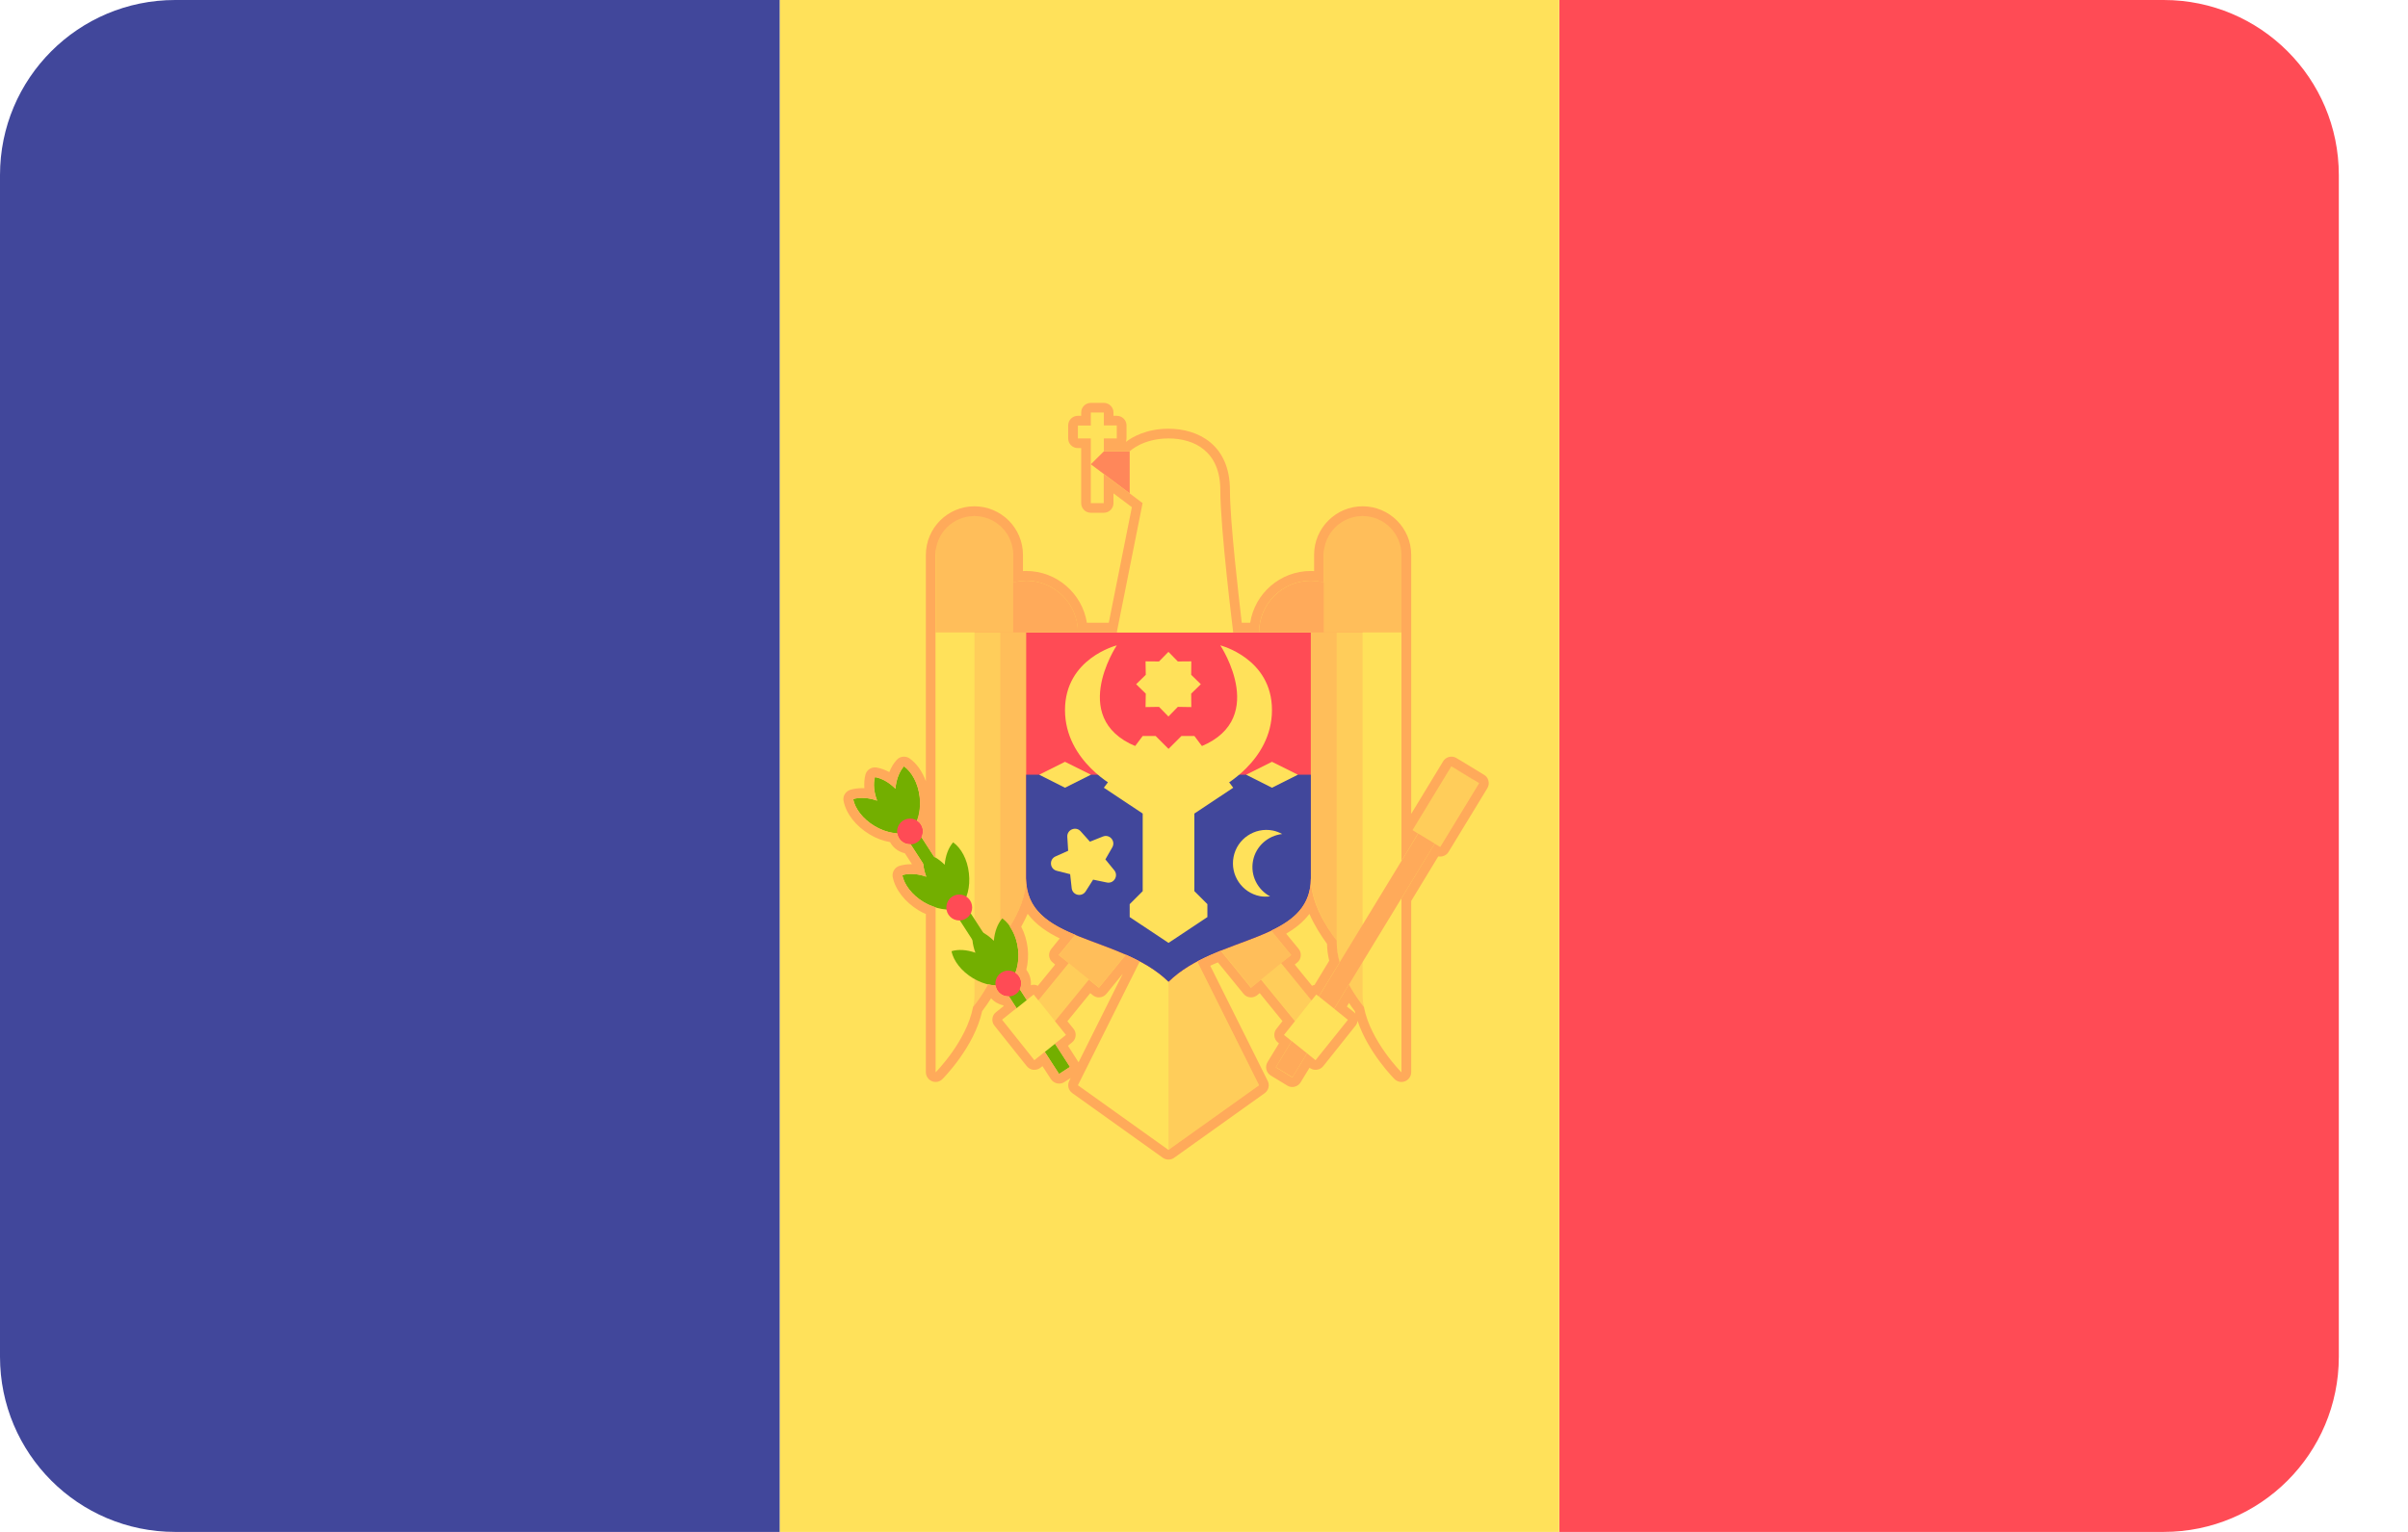 <svg width="22" height="14" viewBox="0 0 22 14" fill="none" xmlns="http://www.w3.org/2000/svg">
<path d="M19.768 0H14.246V14H19.768C20.652 14 21.368 13.283 21.368 12.399V1.6C21.368 0.716 20.652 0 19.768 0Z" fill="#FF4B55"/>
<path d="M14.246 0H7.123V14H14.246V0Z" fill="#FFE15A"/>
<path d="M1.6 0C0.716 0 0 0.716 0 1.6V12.399C0 13.283 0.716 14 1.6 14H7.123V0H1.6Z" fill="#41479B"/>
<path d="M11.99 9.525L12.173 9.375L11.338 8.351L11.154 8.5L11.99 9.525Z" fill="#FFCD5A"/>
<path d="M11.43 9.026L11.796 8.728L11.429 8.277L11.062 8.575L11.43 9.026Z" fill="#FFBE5A"/>
<path d="M10.316 8.501L10.133 8.351L9.298 9.375L9.481 9.525L10.316 8.501Z" fill="#FFCD5A"/>
<path d="M10.408 8.575L10.041 8.277L9.674 8.728L10.04 9.026L10.408 8.575Z" fill="#FFBE5A"/>
<path d="M10.44 8.735L9.849 9.918L10.676 10.509V8.854L10.44 8.735Z" fill="#FFE15A"/>
<path d="M10.912 8.735L11.503 9.918L10.676 10.509V8.854L10.912 8.735Z" fill="#FFCD5A"/>
<path d="M9.021 8.736V5.662H9.376C9.376 5.662 9.376 7.672 9.376 8.026C9.376 8.381 9.021 8.736 9.021 8.736Z" fill="#FFBE5A"/>
<path d="M8.784 9.327V5.662H9.139C9.139 5.662 9.139 8.263 9.139 8.617C9.139 8.972 8.784 9.327 8.784 9.327Z" fill="#FFCD5A"/>
<path d="M8.548 9.799V5.662H8.903C8.903 5.662 8.903 8.736 8.903 9.09C8.903 9.445 8.548 9.799 8.548 9.799Z" fill="#FFE15A"/>
<path d="M9.375 5.78C9.375 5.78 9.375 7.465 9.375 8.026C9.375 8.617 10.233 8.538 10.676 8.972C11.119 8.538 11.976 8.617 11.976 8.026C11.976 7.465 11.976 5.78 11.976 5.78H9.375Z" fill="#FF4B55"/>
<path d="M9.375 7.08C9.375 7.455 9.375 7.818 9.375 8.026C9.375 8.617 10.233 8.538 10.676 8.972C11.119 8.538 11.976 8.617 11.976 8.026C11.976 7.818 11.976 7.455 11.976 7.08L9.375 7.08Z" fill="#41479B"/>
<path d="M10.676 8.617L10.321 8.381V8.263L10.44 8.144V7.435L10.085 7.199L10.44 6.726H10.558L10.676 6.844L10.794 6.726H10.912L11.267 7.199L10.912 7.435V8.144L11.031 8.263V8.381L10.676 8.617Z" fill="#FFE15A"/>
<path d="M10.203 5.898C10.203 5.898 9.73 6.016 9.73 6.489C9.73 6.962 10.203 7.199 10.203 7.199L10.44 6.844C9.73 6.608 10.203 5.898 10.203 5.898Z" fill="#FFE15A"/>
<path d="M11.149 5.898C11.149 5.898 11.621 6.016 11.621 6.489C11.621 6.962 11.149 7.199 11.149 7.199L10.912 6.844C11.621 6.608 11.149 5.898 11.149 5.898Z" fill="#FFE15A"/>
<path d="M9.494 7.08L9.73 7.199L9.967 7.08L9.73 6.962L9.494 7.08Z" fill="#FFE15A"/>
<path d="M11.385 7.08L11.621 7.199L11.858 7.08L11.621 6.962L11.385 7.08Z" fill="#FFE15A"/>
<path d="M10.675 5.957L10.761 6.045L10.884 6.044L10.883 6.167L10.971 6.253L10.883 6.339L10.884 6.462L10.761 6.46L10.675 6.548L10.589 6.46L10.466 6.462L10.468 6.339L10.38 6.253L10.468 6.167L10.466 6.044L10.589 6.045L10.675 5.957Z" fill="#FFE15A"/>
<path d="M9.873 7.597L9.958 7.692L10.076 7.645C10.138 7.62 10.195 7.687 10.162 7.744L10.099 7.854L10.18 7.953C10.222 8.004 10.176 8.079 10.112 8.065L9.987 8.039L9.919 8.146C9.883 8.202 9.798 8.182 9.791 8.116L9.777 7.989L9.654 7.958C9.59 7.941 9.583 7.854 9.643 7.827L9.759 7.775L9.751 7.648C9.747 7.582 9.829 7.548 9.873 7.597Z" fill="#FFE15A"/>
<path d="M11.448 7.866C11.474 7.732 11.585 7.637 11.714 7.622C11.688 7.608 11.659 7.596 11.628 7.59C11.463 7.558 11.302 7.666 11.27 7.832C11.238 7.997 11.346 8.158 11.512 8.19C11.543 8.196 11.574 8.195 11.604 8.192C11.489 8.13 11.422 8.001 11.448 7.866Z" fill="#FFE15A"/>
<path d="M10.203 5.78L10.439 4.598L9.966 4.243L10.085 4.125H10.321C10.321 4.125 10.439 4.007 10.676 4.007C10.912 4.007 11.149 4.125 11.149 4.479C11.149 4.834 11.267 5.78 11.267 5.78H10.203V5.78Z" fill="#FFE15A"/>
<path d="M9.376 5.307C9.115 5.307 8.903 5.519 8.903 5.78H9.849C9.849 5.519 9.637 5.307 9.376 5.307Z" fill="#FFAA5A"/>
<path d="M9.257 5.78H8.548V4.993C8.548 4.84 8.672 4.716 8.825 4.716H8.98C9.133 4.716 9.257 4.84 9.257 4.993V5.78Z" fill="#FFBE5A"/>
<path d="M12.331 8.736V5.662H11.977C11.977 5.662 11.977 7.672 11.977 8.026C11.977 8.381 12.331 8.736 12.331 8.736Z" fill="#FFBE5A"/>
<path d="M12.567 9.327V5.662H12.212C12.212 5.662 12.212 8.263 12.212 8.617C12.212 8.972 12.567 9.327 12.567 9.327Z" fill="#FFCD5A"/>
<path d="M12.804 9.799V5.662H12.449C12.449 5.662 12.449 8.736 12.449 9.09C12.449 9.445 12.804 9.799 12.804 9.799Z" fill="#FFE15A"/>
<path d="M11.976 5.307C12.238 5.307 12.449 5.519 12.449 5.78H11.503C11.504 5.519 11.715 5.307 11.976 5.307Z" fill="#FFAA5A"/>
<path d="M12.094 5.78H12.804V4.993C12.804 4.84 12.68 4.716 12.527 4.716H12.371C12.218 4.716 12.094 4.84 12.094 4.993L12.094 5.78Z" fill="#FFBE5A"/>
<path d="M13.463 7.127L13.312 7.034L11.656 9.753L11.808 9.845L13.463 7.127Z" fill="#FFAA5A"/>
<path d="M12.02 9.689L12.315 9.319L12.026 9.088L11.731 9.458L12.02 9.689Z" fill="#FFE15A"/>
<path d="M13.512 7.157L13.26 7.003L12.905 7.586L13.158 7.74L13.512 7.157Z" fill="#FFCD5A"/>
<path d="M9.776 9.75L8.107 7.169L8.008 7.233L9.676 9.815L9.776 9.75Z" fill="#73AF00"/>
<path d="M9.157 8.393C9.115 8.441 9.087 8.514 9.08 8.598C9.021 8.539 8.954 8.502 8.892 8.492C8.876 8.553 8.882 8.629 8.912 8.707C8.833 8.679 8.755 8.674 8.693 8.693C8.711 8.78 8.782 8.875 8.89 8.94C8.999 9.005 9.116 9.022 9.201 8.996L9.225 8.98C9.284 8.914 9.316 8.8 9.301 8.674C9.287 8.548 9.23 8.445 9.157 8.393Z" fill="#73AF00"/>
<path d="M9.212 9.107C9.278 9.107 9.331 9.054 9.331 8.989C9.331 8.923 9.278 8.87 9.212 8.87C9.147 8.87 9.094 8.923 9.094 8.989C9.094 9.054 9.147 9.107 9.212 9.107Z" fill="#FF4B55"/>
<path d="M8.708 7.698C8.666 7.746 8.638 7.819 8.631 7.903C8.572 7.844 8.505 7.807 8.443 7.797C8.426 7.858 8.433 7.934 8.463 8.012C8.383 7.984 8.305 7.979 8.244 7.998C8.261 8.085 8.332 8.18 8.441 8.245C8.55 8.31 8.667 8.327 8.752 8.301L8.776 8.285C8.835 8.219 8.867 8.105 8.852 7.979C8.838 7.853 8.781 7.75 8.708 7.698Z" fill="#73AF00"/>
<path d="M8.764 8.412C8.829 8.412 8.882 8.359 8.882 8.294C8.882 8.228 8.829 8.175 8.764 8.175C8.698 8.175 8.646 8.228 8.646 8.294C8.646 8.359 8.698 8.412 8.764 8.412Z" fill="#FF4B55"/>
<path d="M8.259 7.003C8.217 7.051 8.188 7.124 8.181 7.208C8.123 7.149 8.056 7.112 7.994 7.102C7.977 7.163 7.984 7.239 8.014 7.317C7.934 7.289 7.856 7.284 7.795 7.303C7.812 7.39 7.883 7.485 7.992 7.55C8.101 7.615 8.218 7.632 8.303 7.606L8.327 7.59C8.386 7.524 8.418 7.41 8.403 7.284C8.388 7.158 8.331 7.055 8.259 7.003Z" fill="#73AF00"/>
<path d="M8.315 7.717C8.38 7.717 8.433 7.664 8.433 7.599C8.433 7.533 8.38 7.481 8.315 7.481C8.249 7.481 8.196 7.533 8.196 7.599C8.196 7.664 8.249 7.717 8.315 7.717Z" fill="#FF4B55"/>
<path d="M9.74 9.458L9.444 9.089L9.155 9.32L9.451 9.689L9.74 9.458Z" fill="#FFE15A"/>
<path d="M10.085 3.77H9.967V4.598H10.085V3.77Z" fill="#FFE15A"/>
<path d="M10.203 3.889H9.848V4.007H10.203V3.889Z" fill="#FFE15A"/>
<path d="M9.966 4.243L10.321 4.509V4.125H10.085L9.966 4.243Z" fill="#FF875A"/>
<path d="M10.085 3.77V3.888H10.203V4.007H10.085V4.125H10.321C10.321 4.125 10.439 4.007 10.676 4.007C10.912 4.007 11.149 4.125 11.149 4.479C11.149 4.834 11.267 5.78 11.267 5.78H11.503C11.503 5.519 11.715 5.307 11.976 5.307C12.017 5.307 12.056 5.314 12.094 5.324V5.071C12.094 4.875 12.253 4.716 12.449 4.716C12.645 4.716 12.804 4.875 12.804 5.071V5.662V5.78V7.868L12.956 7.617L12.906 7.586L13.26 7.004L13.311 7.034L13.387 7.08L13.513 7.157L13.158 7.74L13.108 7.709L12.804 8.209V9.8C12.804 9.8 12.521 9.517 12.461 9.203C12.418 9.148 12.368 9.077 12.324 8.997L12.189 9.219L12.315 9.32L12.019 9.689L11.941 9.626L11.807 9.846L11.656 9.754L11.801 9.515L11.731 9.458L11.831 9.332L11.521 8.952L11.429 9.027L11.153 8.688C11.08 8.718 11.008 8.75 10.938 8.787L11.503 9.918L10.675 10.509L9.848 9.918L10.413 8.787C10.372 8.765 10.329 8.744 10.286 8.725L10.04 9.027L9.948 8.952L9.638 9.332L9.739 9.458L9.638 9.538L9.775 9.751L9.676 9.815L9.545 9.613L9.45 9.689L9.155 9.319L9.287 9.213L9.217 9.105C9.215 9.105 9.214 9.105 9.212 9.105C9.173 9.105 9.136 9.087 9.113 9.053C9.103 9.038 9.098 9.022 9.096 9.005C9.074 9.004 9.051 9.001 9.028 8.995C8.984 9.076 8.934 9.148 8.89 9.203C8.83 9.517 8.548 9.8 8.548 9.8V8.292C8.512 8.28 8.476 8.266 8.44 8.245C8.332 8.18 8.261 8.085 8.243 7.998C8.268 7.991 8.296 7.987 8.325 7.987C8.368 7.987 8.415 7.995 8.462 8.012C8.447 7.972 8.438 7.932 8.435 7.894L8.319 7.715C8.317 7.715 8.315 7.715 8.314 7.715C8.275 7.715 8.237 7.697 8.215 7.663C8.205 7.648 8.2 7.632 8.197 7.615C8.132 7.611 8.06 7.591 7.991 7.55C7.882 7.485 7.811 7.39 7.794 7.303C7.819 7.296 7.847 7.292 7.876 7.292C7.919 7.292 7.966 7.3 8.013 7.317C7.983 7.239 7.977 7.163 7.993 7.102C8.055 7.112 8.122 7.15 8.181 7.208C8.188 7.124 8.216 7.051 8.258 7.003C8.331 7.055 8.388 7.158 8.402 7.284C8.411 7.364 8.4 7.438 8.377 7.499C8.391 7.508 8.404 7.519 8.413 7.534C8.437 7.571 8.436 7.614 8.418 7.65L8.534 7.83C8.539 7.833 8.543 7.836 8.547 7.839V5.78V5.662V5.071C8.547 4.875 8.706 4.716 8.902 4.716C9.098 4.716 9.257 4.875 9.257 5.071V5.324C9.295 5.314 9.334 5.307 9.375 5.307C9.636 5.307 9.848 5.519 9.848 5.78H10.203L10.439 4.598L10.321 4.509L10.084 4.332V4.598H9.966V4.007H9.848V3.889H9.966V3.77H10.085M11.982 9.143L12.026 9.089L12.049 9.107L12.24 8.794C12.223 8.736 12.213 8.677 12.213 8.617C12.213 8.611 12.213 8.603 12.213 8.596C12.109 8.461 11.976 8.244 11.976 8.026C11.976 8.275 11.823 8.405 11.614 8.505L11.796 8.728L11.704 8.802L11.982 9.143ZM9.38 9.139L9.444 9.089L9.487 9.143L9.765 8.802L9.673 8.728L9.824 8.543C9.571 8.438 9.375 8.308 9.375 8.026C9.375 8.184 9.305 8.342 9.226 8.469C9.263 8.524 9.291 8.593 9.301 8.674C9.31 8.754 9.299 8.828 9.276 8.889C9.29 8.898 9.302 8.909 9.312 8.924C9.335 8.96 9.334 9.004 9.316 9.04L9.38 9.139ZM10.085 3.682H9.966C9.917 3.682 9.878 3.721 9.878 3.77V3.8H9.848C9.799 3.8 9.759 3.839 9.759 3.888V4.007C9.759 4.056 9.799 4.095 9.848 4.095H9.878V4.598C9.878 4.647 9.917 4.686 9.966 4.686H10.085C10.133 4.686 10.173 4.647 10.173 4.598V4.509L10.268 4.58L10.341 4.635L10.13 5.691H9.93C9.887 5.424 9.655 5.218 9.375 5.218C9.365 5.218 9.356 5.219 9.346 5.219V5.071C9.346 4.826 9.147 4.627 8.902 4.627C8.658 4.627 8.459 4.826 8.459 5.071V5.662V5.78V7.14C8.427 7.051 8.375 6.977 8.31 6.931C8.294 6.92 8.276 6.915 8.258 6.915C8.234 6.915 8.209 6.925 8.192 6.945C8.164 6.976 8.142 7.013 8.125 7.056C8.086 7.035 8.047 7.021 8.007 7.014C8.002 7.013 7.998 7.013 7.993 7.013C7.954 7.013 7.918 7.039 7.907 7.079C7.897 7.117 7.894 7.159 7.897 7.203C7.89 7.203 7.883 7.203 7.876 7.203C7.838 7.203 7.801 7.208 7.768 7.218C7.725 7.232 7.698 7.276 7.707 7.32C7.73 7.436 7.819 7.55 7.946 7.626C8.004 7.661 8.068 7.685 8.132 7.696C8.134 7.701 8.137 7.706 8.14 7.71C8.169 7.755 8.215 7.786 8.267 7.798L8.332 7.898C8.33 7.898 8.327 7.898 8.325 7.898C8.287 7.898 8.251 7.903 8.217 7.913C8.174 7.927 8.148 7.971 8.156 8.015C8.179 8.131 8.269 8.245 8.395 8.321C8.415 8.333 8.436 8.344 8.459 8.353V9.799C8.459 9.835 8.481 9.867 8.514 9.881C8.525 9.886 8.536 9.888 8.548 9.888C8.571 9.888 8.593 9.879 8.61 9.862C8.622 9.85 8.901 9.568 8.973 9.241C9.003 9.202 9.03 9.162 9.055 9.123C9.084 9.156 9.123 9.178 9.166 9.188L9.17 9.194L9.1 9.25C9.081 9.264 9.069 9.286 9.067 9.309C9.064 9.333 9.071 9.356 9.086 9.374L9.381 9.744C9.396 9.762 9.417 9.774 9.44 9.777C9.444 9.777 9.447 9.777 9.45 9.777C9.47 9.777 9.49 9.77 9.506 9.758L9.524 9.743L9.602 9.863C9.615 9.882 9.635 9.896 9.658 9.901C9.664 9.902 9.67 9.903 9.676 9.903C9.693 9.903 9.71 9.898 9.724 9.889L9.782 9.852L9.769 9.878C9.749 9.917 9.761 9.964 9.797 9.99L10.624 10.581C10.64 10.592 10.658 10.597 10.676 10.597C10.694 10.597 10.712 10.592 10.727 10.581L11.555 9.99C11.59 9.964 11.602 9.917 11.582 9.878L11.057 8.826C11.079 8.816 11.102 8.805 11.127 8.795L11.361 9.082C11.378 9.104 11.404 9.115 11.43 9.115C11.449 9.115 11.469 9.108 11.486 9.095L11.509 9.076L11.717 9.332L11.662 9.402C11.647 9.421 11.64 9.444 11.643 9.467C11.645 9.491 11.657 9.512 11.675 9.527L11.685 9.535L11.58 9.707C11.555 9.749 11.568 9.803 11.61 9.829L11.761 9.921C11.775 9.93 11.791 9.934 11.807 9.934C11.815 9.934 11.822 9.933 11.829 9.931C11.851 9.926 11.871 9.911 11.883 9.891L11.964 9.758C11.981 9.771 12 9.777 12.02 9.777C12.046 9.777 12.071 9.766 12.089 9.744L12.384 9.374C12.395 9.361 12.401 9.345 12.403 9.329C12.499 9.617 12.73 9.851 12.741 9.862C12.758 9.879 12.781 9.888 12.804 9.888C12.815 9.888 12.827 9.886 12.838 9.881C12.871 9.867 12.893 9.835 12.893 9.799V8.234L13.14 7.827C13.146 7.828 13.152 7.828 13.158 7.828C13.188 7.828 13.218 7.813 13.234 7.786L13.589 7.203C13.601 7.183 13.605 7.159 13.599 7.136C13.594 7.113 13.579 7.093 13.559 7.081L13.433 7.004L13.357 6.958L13.307 6.928C13.292 6.919 13.276 6.915 13.261 6.915C13.231 6.915 13.202 6.93 13.185 6.957L12.893 7.438V5.78V5.662V5.07C12.893 4.826 12.694 4.627 12.449 4.627C12.205 4.627 12.006 4.826 12.006 5.07V5.219C11.996 5.219 11.986 5.218 11.976 5.218C11.697 5.218 11.464 5.423 11.422 5.691H11.345C11.318 5.458 11.237 4.766 11.237 4.479C11.237 4.065 10.947 3.918 10.676 3.918C10.475 3.918 10.345 3.994 10.29 4.036H10.287C10.29 4.027 10.292 4.017 10.292 4.006V3.888C10.292 3.839 10.252 3.8 10.203 3.8H10.173V3.77C10.173 3.721 10.133 3.682 10.085 3.682ZM9.33 8.469C9.352 8.429 9.372 8.39 9.389 8.351C9.463 8.45 9.569 8.521 9.682 8.576L9.605 8.672C9.59 8.69 9.583 8.713 9.585 8.737C9.588 8.76 9.599 8.782 9.618 8.796L9.64 8.815L9.482 9.009C9.473 9.004 9.464 9.002 9.453 9C9.45 9 9.447 9 9.444 9C9.435 9 9.426 9.001 9.418 9.004C9.422 8.959 9.411 8.914 9.386 8.876C9.383 8.871 9.38 8.867 9.377 8.862C9.392 8.799 9.397 8.731 9.389 8.664C9.381 8.595 9.361 8.528 9.33 8.469ZM11.751 8.533C11.829 8.487 11.905 8.429 11.963 8.352C12.008 8.455 12.068 8.549 12.124 8.626C12.125 8.675 12.131 8.726 12.144 8.78L12.01 9.001C12.002 9.003 11.994 9.005 11.987 9.009L11.829 8.815L11.852 8.796C11.87 8.782 11.882 8.76 11.884 8.737C11.886 8.713 11.88 8.69 11.865 8.672L11.751 8.533ZM10.04 9.115C10.066 9.115 10.091 9.104 10.109 9.082L10.258 8.899L9.854 9.708C9.853 9.706 9.851 9.704 9.85 9.702L9.757 9.557L9.794 9.527C9.813 9.512 9.824 9.491 9.827 9.468C9.83 9.444 9.823 9.421 9.808 9.402L9.752 9.333L9.961 9.076L9.984 9.095C10.001 9.109 10.02 9.115 10.04 9.115ZM12.305 9.198L12.325 9.166C12.341 9.191 12.359 9.216 12.378 9.241C12.38 9.249 12.382 9.256 12.383 9.263C12.38 9.259 12.375 9.254 12.37 9.25L12.305 9.198Z" fill="#FFAA5A"/>
</svg>
